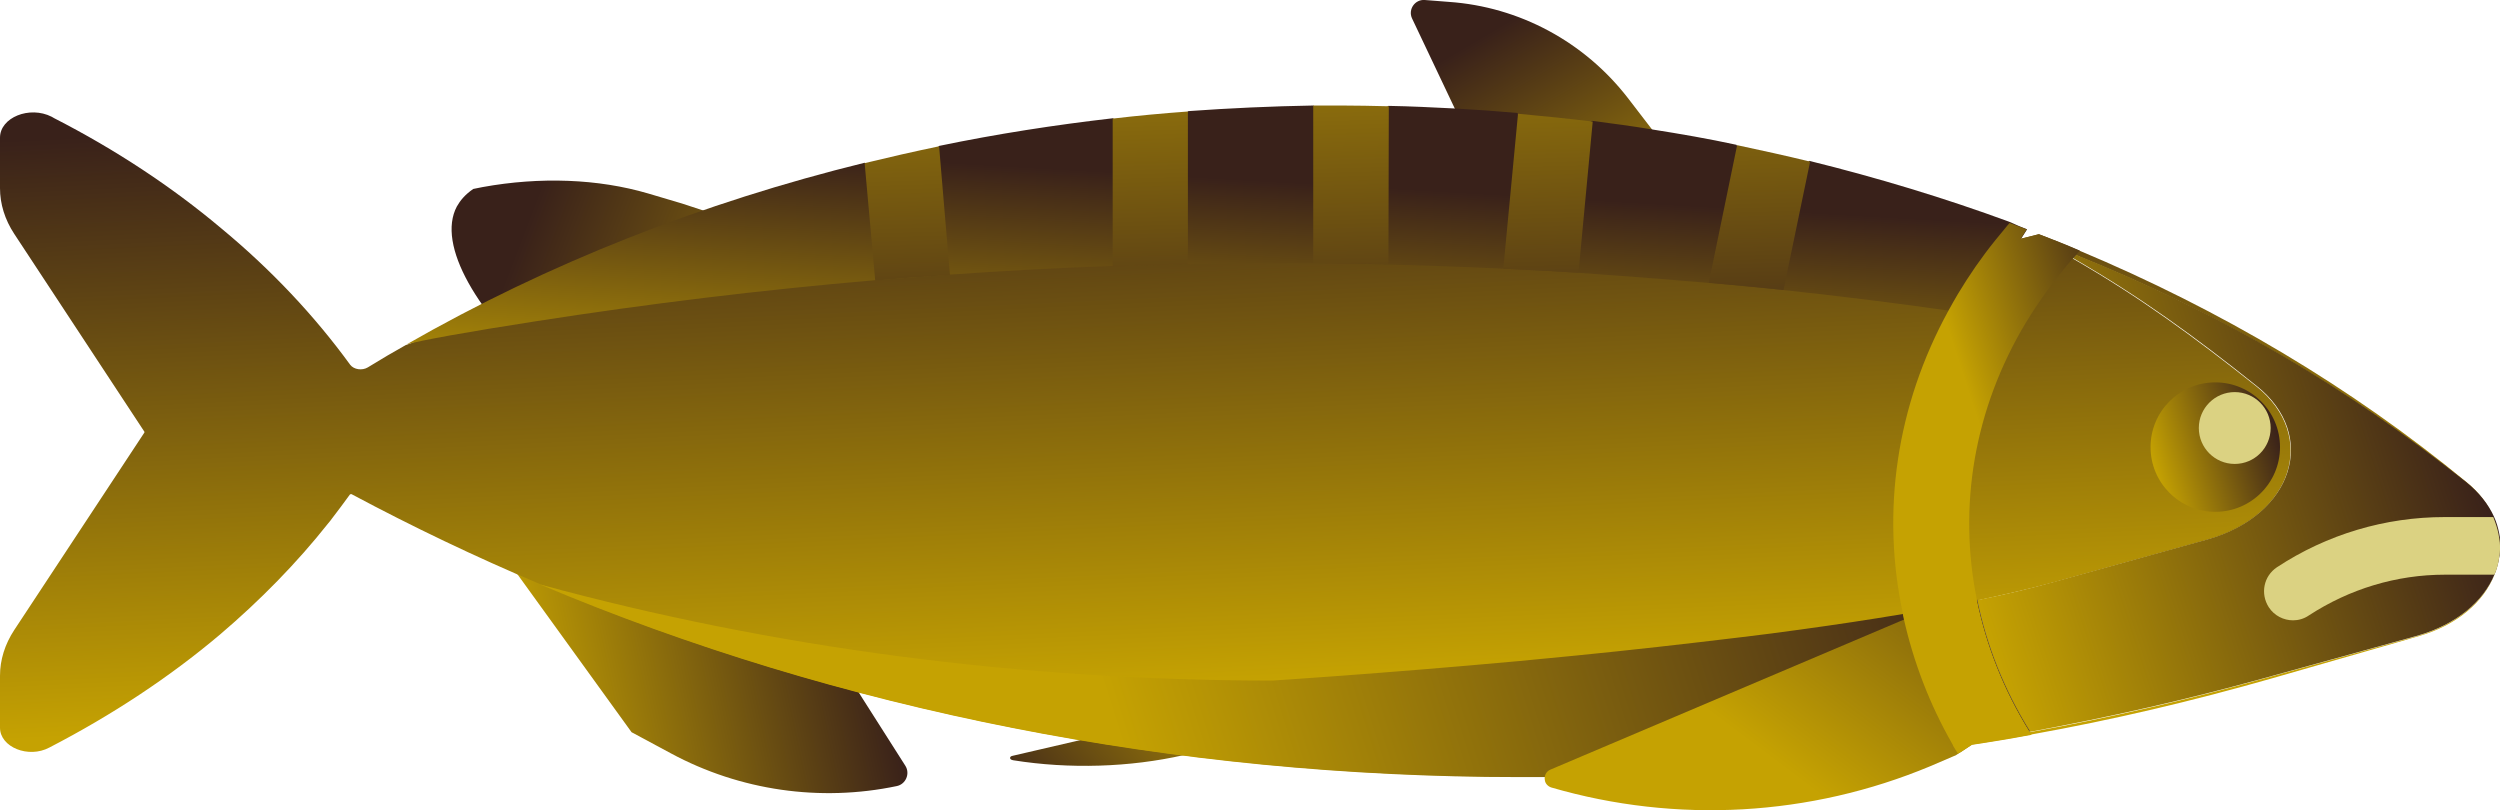 <svg id="Capa_1" xmlns="http://www.w3.org/2000/svg" viewBox="0 0 668.2 216.6"><style>.st0{fill:url(#SVGID_1_)}.st1{fill:url(#SVGID_2_)}.st2{fill:url(#SVGID_3_)}.st3{fill:url(#SVGID_4_)}.st4{fill:url(#SVGID_5_)}.st5{fill:url(#SVGID_6_)}.st6{fill:url(#SVGID_7_)}.st7{fill:url(#SVGID_8_)}.st8{fill:#dbd282}.st9{fill:url(#SVGID_9_)}.st10{fill:url(#SVGID_10_)}.st11{fill:url(#SVGID_11_)}.st12{fill:url(#SVGID_12_)}.st13{fill:url(#SVGID_13_)}.st14{fill:url(#SVGID_14_)}.st15{fill:url(#SVGID_15_)}.st16{fill:url(#SVGID_16_)}.st17{fill:url(#SVGID_17_)}</style><linearGradient id="SVGID_1_" gradientUnits="userSpaceOnUse" x1="119.188" y1="172.958" x2="218.43" y2="172.958" gradientTransform="scale(-1 1) rotate(11.853 22.69 -1527.154)"><stop offset="0" stop-color="#39211A"/><stop offset="1" stop-color="#C5A202"/></linearGradient><path class="st0" d="M168.8 195.7l10.6 5.7c18.4 9.9 39.8 13 60.3 8.7 2.4-.5 3.6-3.3 2.3-5.4L230.1 186c-1.2-1.8-1.9-3.9-2.3-6l-2.3-14.5-9.5-60.8-89.4 32.6 42.2 58.4z"/><linearGradient id="SVGID_2_" gradientUnits="userSpaceOnUse" x1="273.226" y1="221.278" x2="331.757" y2="169.302"><stop offset="0" stop-color="#39211A"/><stop offset="1" stop-color="#C5A202"/></linearGradient><path class="st1" d="M321.5 200.3l-.5.2-1.4.5-.2.1-2.9.7c-14.5 3.3-30.7 3.8-45.7 1.4-.5-.1-.8-.3-.8-.5-.1-.3.1-.6.7-.7l42.2-9.8 1.8-.4 6.8 8.5z"/><linearGradient id="SVGID_3_" gradientUnits="userSpaceOnUse" x1="138.072" y1="66.663" x2="256.185" y2="111.966"><stop offset="0" stop-color="#39211A"/><stop offset="1" stop-color="#C5A202"/></linearGradient><path class="st2" d="M147.5 101.6l73.8-34.4-39-12.8-9.1-2.7c-13.3-3.9-28.8-4.5-44.2-1.7l-2.5.5c-2.2 1.5-3.5 3.1-4.4 4.7-5.4 10.2 5.2 28.7 25.4 46.4z"/><linearGradient id="SVGID_4_" gradientUnits="userSpaceOnUse" x1="397.813" y1="8.83" x2="442.577" y2="84.875"><stop offset="0" stop-color="#39211A"/><stop offset="1" stop-color="#C5A202"/></linearGradient><path class="st3" d="M415 89.3l55.7-7.5L448 43l-12.9-16.8c-11.6-15-29-24.4-47.9-25.7l-6.4-.5c-2.6-.2-4.5 2.5-3.4 4.9l12.1 25.5L415 89.3z"/><linearGradient id="SVGID_5_" gradientUnits="userSpaceOnUse" x1="327.061" y1="22.069" x2="334.612" y2="182.249"><stop offset="0" stop-color="#39211A"/><stop offset="1" stop-color="#C5A202"/></linearGradient><path class="st4" d="M668 148.9c-.2 1.6-.6 3.2-1.3 4.7-2.8 7.2-9.8 13.4-20.1 16.4l-39.3 11.3c-21 6-42.5 11.1-64.3 15-5.3 1-10.7 1.9-16 2.7-1.5.3-3.1.5-4.7.7-34.7 5.3-70 7.9-105.5 7.9H406c-91.8 0-181.8-17.8-261.7-51.5-17.3-7.3-34-15.3-50.3-24-.2-.1-.4 0-.5.1-1.5 2.1-3.1 4.2-4.7 6.3-.4.5-.7 1-1.1 1.4-8.4 10.6-18.1 20.5-28.9 29.7C45.3 181 30 191.1 13.2 199.8c-5.6 3-13.2-.1-13.2-5.3v-13.9c0-4.2 1.3-8.4 3.8-12.2l34.8-52.8v-.2L3.8 62.5C1.3 58.7 0 54.5 0 50.3V36.8c0-5.4 7.9-8.6 13.8-5.6l.7.4C30.9 40 45.9 49.9 59.1 61 72.4 72 84 84.3 93.6 97.5c1 1.3 3.2 1.6 4.7.7 3.4-2.1 6.8-4.1 10.2-6h.1l59.1-22.8 64-18.2 19.8-5.6 22.9-6.5 23-.4 20.1-.3 33.5-.5 20.2-.3 3.6-.1 19 2.7 10.8 1.6 19.9 2.9 26.8 3.9 10.4 2.6 19.4 4.9 34.9 8.8 17.4-.8 6.8-.3 4.8-1.2c3.6 1.4 7.2 2.9 10.8 4.4 37.7 15.8 72.7 36.5 103.5 61.9 3.4 2.8 5.8 6 7.2 9.3.6 1.5 1.1 3 1.4 4.5-.3-1.5-.8-3-1.4-4.5-1.5-3.3-4-6.5-7.5-9.3-32.1-25.5-65.3-45-104.2-60.7l-.8.9c17.9 10.3 32.5 21 49 34.1 16.7 13.3 9.8 34.8-13.2 41.1L549 155.6c-6.2 1.7-13.1 3.3-20.6 4.9 2.5 12.2 7.2 24.1 14.1 35.2 21.1-3.8 42-8.6 62.4-14.3l40.8-11.3c10.7-3 17.9-9.2 20.9-16.4.8-1.6 1.2-3.2 1.4-4.8z"/><linearGradient id="SVGID_6_" gradientUnits="userSpaceOnUse" x1="654.681" y1="101.413" x2="522.635" y2="144.405"><stop offset="0" stop-color="#39211A"/><stop offset="1" stop-color="#C5A202"/></linearGradient><path class="st5" d="M668.2 146.2c0 .7 0 1.4-.1 2 0 .2 0 .5-.1.7-.2 1.6-.7 3.2-1.3 4.7-3 7.2-10.2 13.4-20.9 16.4L605 181.3c-20.5 5.7-41.3 10.4-62.4 14.3-6.9-11.1-11.6-23-14.1-35.2 7.5-1.5 14.5-3.2 20.6-4.9l40.8-11.3c23-6.4 29.9-27.9 13.2-41.1C586.7 90 572 79.3 554.1 69l.8-.9c38.9 15.7 72.1 35.2 104.2 60.7 3.5 2.8 6 6 7.5 9.3.7 1.5 1.1 3 1.4 4.5.1.4.1.8.2 1.1 0 .4.1.8.1 1.2-.1.5-.1.9-.1 1.3z"/><linearGradient id="SVGID_7_" gradientUnits="userSpaceOnUse" x1="524.782" y1="118.765" x2="296.923" y2="190.513"><stop offset="0" stop-color="#39211A"/><stop offset="1" stop-color="#C5A202"/></linearGradient><path class="st6" d="M528.5 160.3c2.5 12.2 7.2 24.1 14.1 35.2-4.8.9-9.6 1.7-14.4 2.5-2.1.3-4.1.7-6.2 1-35.5 5.4-71.6 8.3-107.9 8.7H406c-91.8 0-181.8-17.8-261.7-51.5 62.3 17 128.6 25.7 195.8 25.7 0 0 28.5-1.8 65.8-5.2 5-.5 10.2-1 15.5-1.5 14.2-1.4 29.2-3.1 44.1-4.9 5.2-.6 10.4-1.3 15.5-2 9.5-1.3 18.8-2.7 27.7-4.2 6.9-1.2 13.6-2.5 19.8-3.8z"/><linearGradient id="SVGID_8_" gradientUnits="userSpaceOnUse" x1="554.268" y1="65.934" x2="550.286" y2="67.188"><stop offset="0" stop-color="#39211A"/><stop offset="1" stop-color="#C5A202"/></linearGradient><path class="st7" d="M547.2 65.1c2.6 1 5.2 2 7.7 3l-.8.9-6.9-3.9z"/><path class="st8" d="M668 148.9c-.2 1.6-.6 3.2-1.3 4.7h-13.2c-13 0-25.5 3.8-36.4 10.9-1.3.9-2.8 1.3-4.2 1.3-2.5 0-5-1.2-6.5-3.5-2.3-3.6-1.4-8.3 2.2-10.7 13.4-8.8 28.9-13.4 44.8-13.4h13c.6 1.5 1.1 3 1.4 4.5.1.4.1.8.2 1.1.3 1.7.3 3.4 0 5.1z"/><linearGradient id="SVGID_9_" gradientUnits="userSpaceOnUse" x1="549.027" y1="98.218" x2="471.367" y2="201.226"><stop offset="0" stop-color="#39211A"/><stop offset="1" stop-color="#C5A202"/></linearGradient><path class="st9" d="M527.1 199l-1.2.8-3.2 2.1-.5.2-6.3 2.7c-32.1 13.4-67.8 15.4-101.2 5.7-1-.3-1.7-1.1-1.8-2-.2-1.1.3-2.3 1.5-2.8l93.3-39.6 4.1-1.7 15.3 34.5v.1z"/><linearGradient id="SVGID_10_" gradientUnits="userSpaceOnUse" x1="326.885" y1="47.671" x2="322.571" y2="122.099"><stop offset="0" stop-color="#39211A"/><stop offset="1" stop-color="#C5A202"/></linearGradient><path class="st10" d="M541.8 61.3l-1.6 2.5-2.9 3c-5.1 5.3-9.5 10.9-13.3 16.7-1.1-.2-2.2-.3-3.3-.5-14.7-2.1-29.4-3.9-44.2-5.5-1.7-.2-3.3-.3-5-.5-1.3-.2-2.7-.3-4-.4-3.7-.4-7.3-.7-11-1-11.6-1-23.2-1.9-34.8-2.7-4.8-.3-9.5-.6-14.3-.8-1.9-.1-3.9-.2-5.8-.3-10.2-.5-20.4-.8-30.6-1.1-6.7-.2-13.4-.3-20.1-.3-11.2-.1-22.3 0-33.5.2-6.7.1-13.4.3-20.1.5-14.5.5-29 1.3-43.5 2.3-6.7.5-13.4 1-20 1.5-30.4 2.6-60.7 6.3-90.8 11-18 2.8-30.8 5.1-34.5 6.2h.1c38-21.8 79.4-38 122.5-48.6l2.2 1.8 14.9-2.7L251 39c15.4-3.2 30.9-5.6 46.5-7.4l2.4 2.8 14.2-1 3.5-3.7c11.2-.8 22.3-1.3 33.5-1.5l1.1 2.2h16.5l2.4-2.1c5.9.1 11.8.4 17.8.7 5.6.3 11.1.7 16.7 1.2l2 4.3 12.5 1 5.4-3.2c5.4.7 10.7 1.4 16.1 2.3 7.6 1.2 15.1 2.5 22.5 4.1l.9 1.3 17 4.3 1.6-1.3c18.2 4.5 36.1 9.9 53.5 16.3 1.7.8 3.2 1.4 4.7 2z"/><linearGradient id="SVGID_11_" gradientUnits="userSpaceOnUse" x1="471.709" y1="110.096" x2="467.394" y2="-38.218"><stop offset="0" stop-color="#39211A"/><stop offset="1" stop-color="#C5A202"/></linearGradient><path class="st11" d="M456.7 75.6c6.7.6 13.3 1.2 20 1.9l6.9-33.3.2-1c-6.5-1.6-13-3-19.5-4.4l-.6 2.9-6.9 33.5v.1l-.1.3z"/><linearGradient id="SVGID_12_" gradientUnits="userSpaceOnUse" x1="415.448" y1="111.733" x2="411.134" y2="-36.582"><stop offset="0" stop-color="#39211A"/><stop offset="1" stop-color="#C5A202"/></linearGradient><path class="st12" d="M401.8 71.8c6.7.3 13.4.7 20.1 1.1l3.8-40.4c-6.6-.8-13.3-1.5-20-2.1v.4l-3.9 41z"/><linearGradient id="SVGID_13_" gradientUnits="userSpaceOnUse" x1="362.982" y1="113.259" x2="358.667" y2="-35.055"><stop offset="0" stop-color="#39211A"/><stop offset="1" stop-color="#C5A202"/></linearGradient><path class="st13" d="M371.2 28.4c-4.3-.1-8.7-.2-13-.2H351v42.1c6.7 0 13.4.1 20.1.3l.1-42.2z"/><linearGradient id="SVGID_14_" gradientUnits="userSpaceOnUse" x1="309.379" y1="114.819" x2="305.064" y2="-33.496"><stop offset="0" stop-color="#39211A"/><stop offset="1" stop-color="#C5A202"/></linearGradient><path class="st14" d="M297.4 31.7v39.5c6.7-.2 13.4-.4 20.1-.5V29.8c-6.7.5-13.4 1.1-20.1 1.9z"/><linearGradient id="SVGID_15_" gradientUnits="userSpaceOnUse" x1="244.211" y1="116.714" x2="239.896" y2="-31.6"><stop offset="0" stop-color="#39211A"/><stop offset="1" stop-color="#C5A202"/></linearGradient><path class="st15" d="M251 39.1c-6.7 1.4-13.3 2.9-19.9 4.5l2.8 31.1v.3c6.7-.6 13.4-1.1 20-1.5L251 39.1z"/><linearGradient id="SVGID_16_" gradientUnits="userSpaceOnUse" x1="608.562" y1="114.342" x2="575.588" y2="124.725"><stop offset="0" stop-color="#39211A"/><stop offset="1" stop-color="#C5A202"/></linearGradient><ellipse class="st16" cx="592.1" cy="119.5" rx="17.3" ry="17.3"/><linearGradient id="SVGID_17_" gradientUnits="userSpaceOnUse" x1="582.97" y1="113.987" x2="534.305" y2="129.831"><stop offset="0" stop-color="#39211A"/><stop offset="1" stop-color="#C5A202"/></linearGradient><path class="st17" d="M555.9 67l-1.1 1.2-.8.9c-4.7 5.4-8.9 11.2-12.5 17.1-13.9 23.1-18.2 49.2-13.1 74.2 2.5 12.2 7.2 24.1 14.1 35.2.2.3.3.5.5.8-5.3 1-10.7 1.9-16 2.7l-3.2 2.1-.5.2c-.3-.5-.7-1.1-1-1.6-.2-.3-.3-.5-.4-.8-6.2-10.8-10.5-22.2-13.1-33.8-.1-.4-.2-.8-.2-1.2-5.8-27.1-1.8-55.5 12.2-81 .8-1.5 1.7-3 2.5-4.4 3-5 6.3-9.8 10.1-14.5 1.2-1.5 2.5-3 3.7-4.5 1.6.6 3.1 1.1 4.6 1.7l-1.6 2.5 4.8-1.2c3.8 1.4 7.4 2.8 11 4.4z"/><ellipse class="st8" cx="597.3" cy="114.4" rx="9.6" ry="9.6"/></svg>
